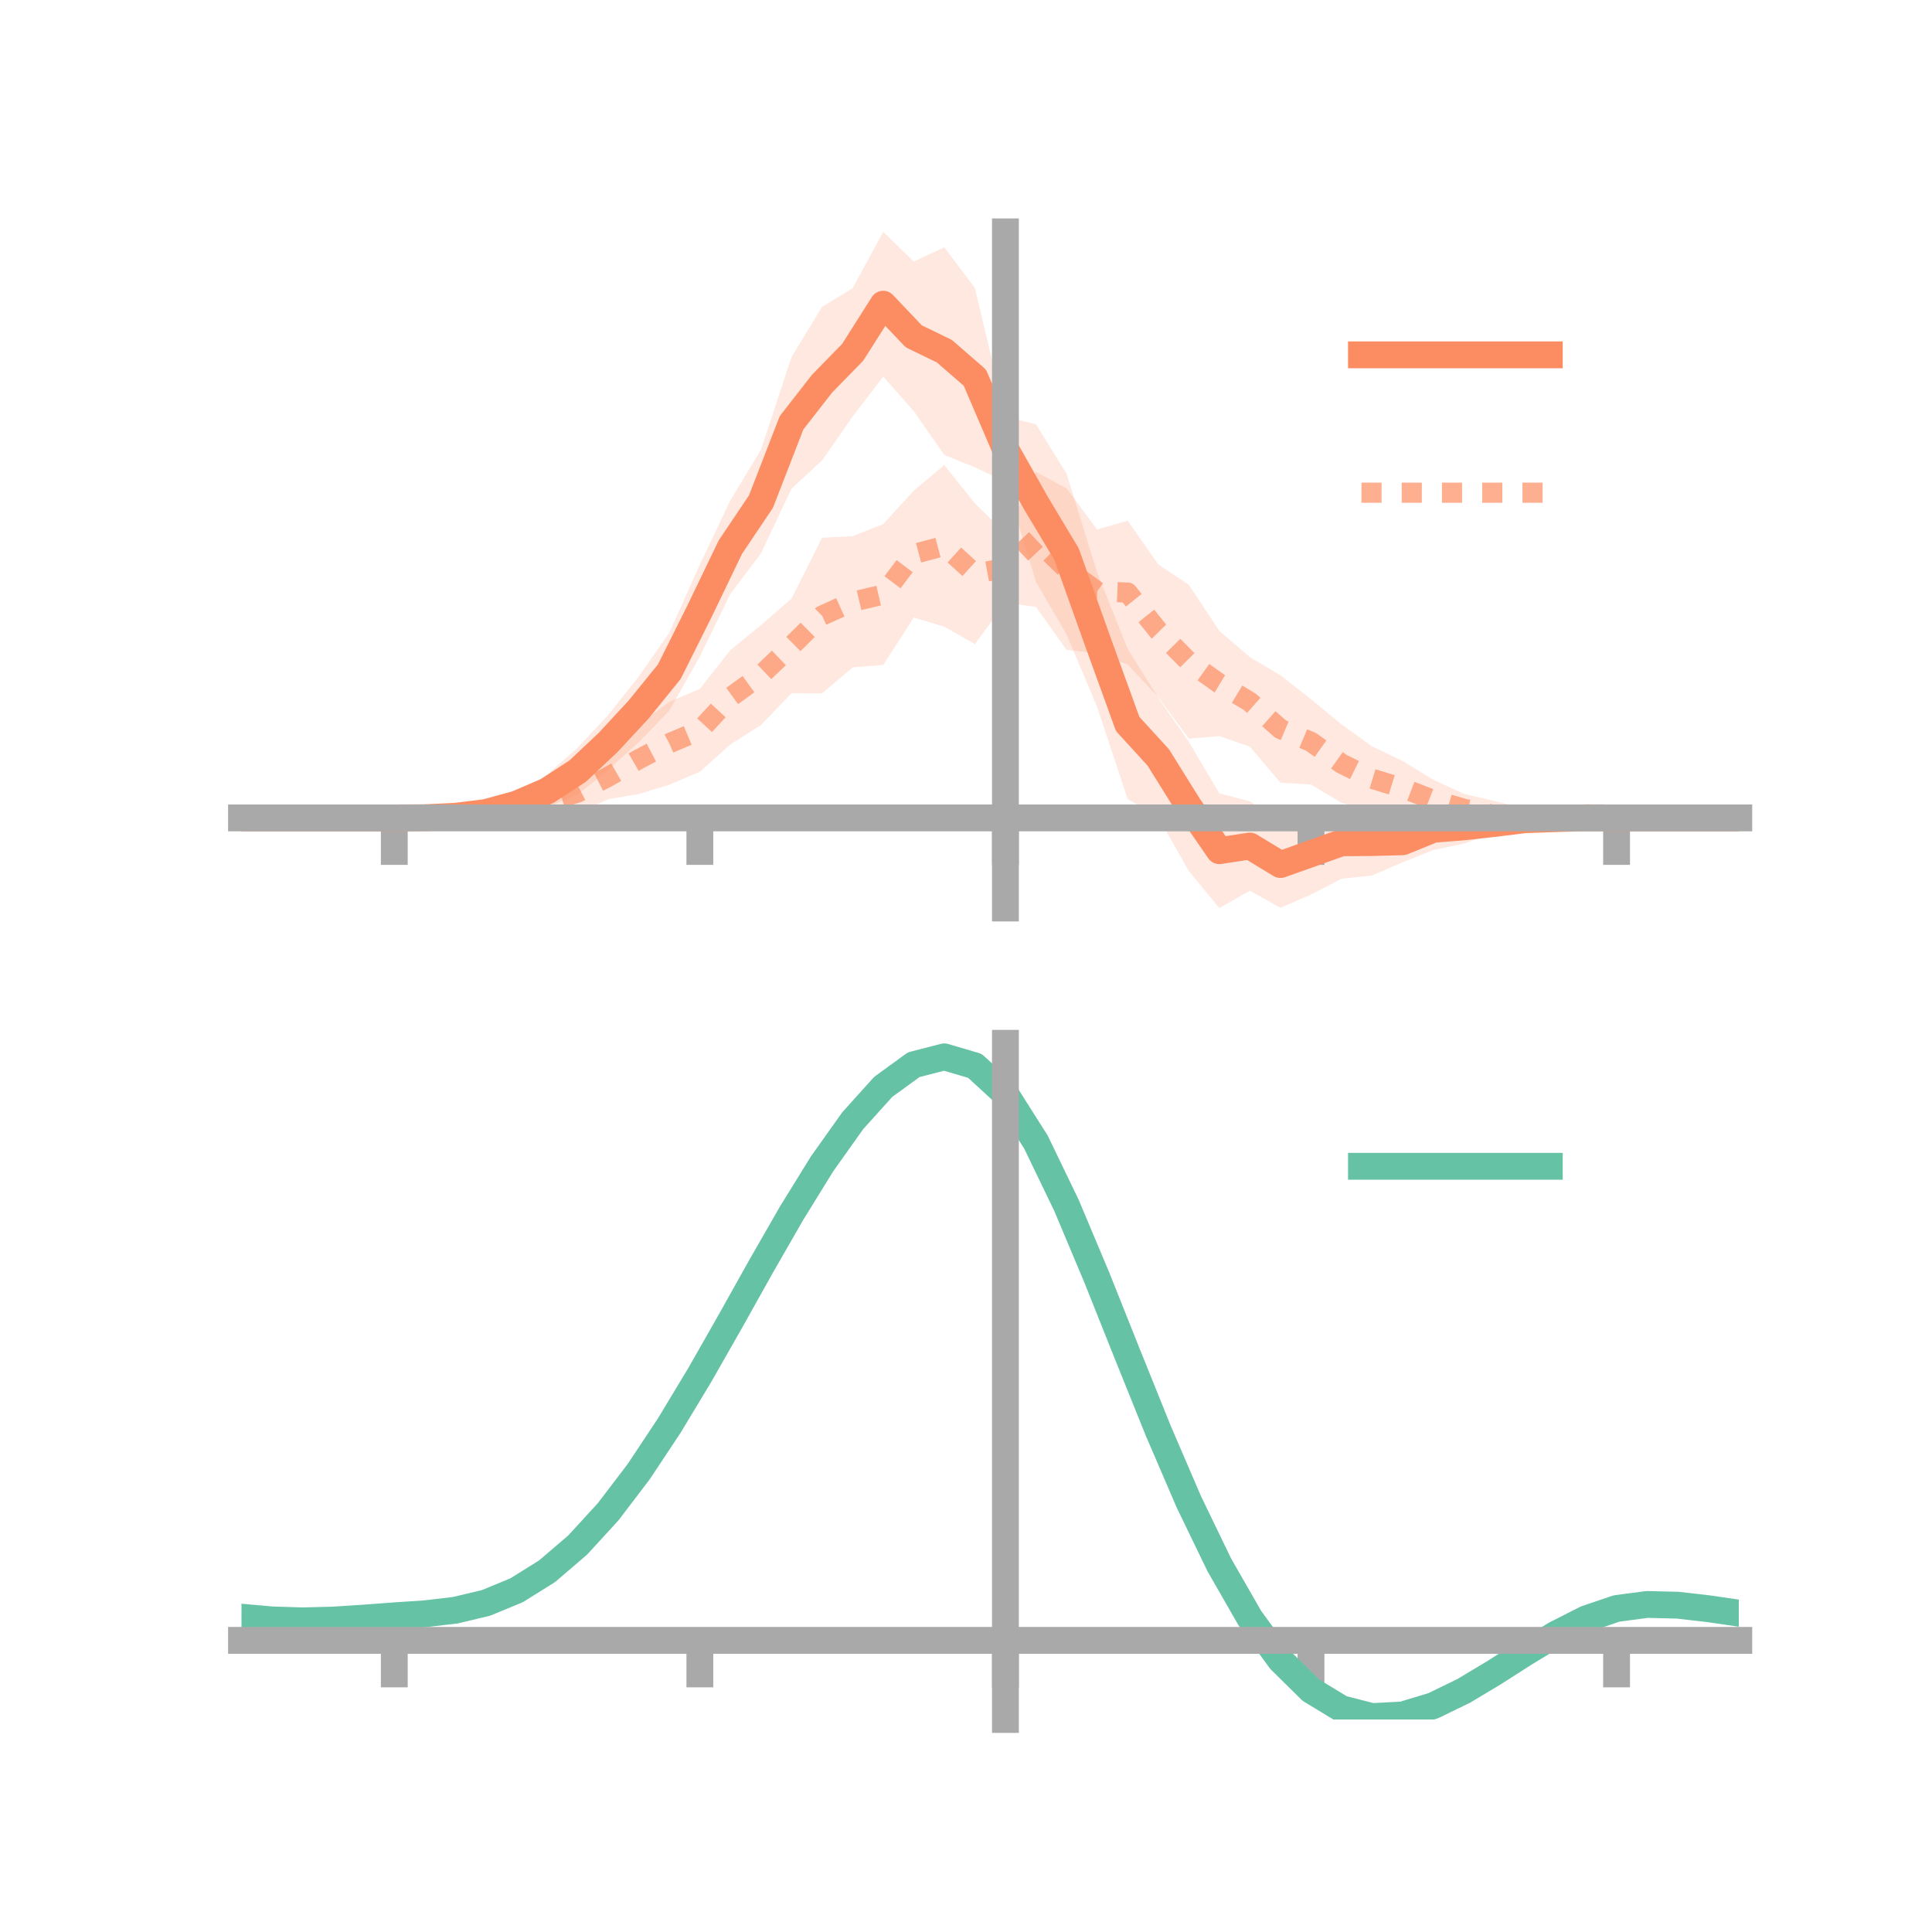 <?xml version="1.0" encoding="utf-8" standalone="no"?>
<!DOCTYPE svg PUBLIC "-//W3C//DTD SVG 1.1//EN"
  "http://www.w3.org/Graphics/SVG/1.1/DTD/svg11.dtd">
<!-- Created with matplotlib (https://matplotlib.org/) -->
<svg height="144pt" version="1.1" viewBox="0 0 144 144" width="144pt" xmlns="http://www.w3.org/2000/svg" xmlns:xlink="http://www.w3.org/1999/xlink">
 <defs>
  <style type="text/css">*{stroke-linecap:butt;stroke-linejoin:round;}</style>
 </defs>
 <g id="figure_1">
  <g id="patch_1">
   <path d="M 0 144 
L 144 144 
L 144 0 
L 0 0 
z
" style="fill:none;"/>
  </g>
  <g id="axes_1">
   <g id="patch_2">
    <path d="M 18 67.68 
L 129.6 67.68 
L 129.6 17.28 
L 18 17.28 
z
" style="fill:none;"/>
   </g>
   <g id="PolyCollection_1">
    <path clip-path="url(#p2aaaa98f0c)" d="M 18 60.962 
L 18 60.962 
L 20.278 60.962 
L 22.555 60.962 
L 24.833 60.962 
L 27.11 60.962 
L 29.388 60.952 
L 31.665 60.828 
L 33.943 60.594 
L 36.22 60.128 
L 38.498 59.151 
L 40.776 57.744 
L 43.053 55.729 
L 45.331 53.291 
L 47.608 50.426 
L 49.886 47.164 
L 52.163 42.079 
L 54.441 37.289 
L 56.718 33.525 
L 58.996 26.611 
L 61.273 22.871 
L 63.551 21.484 
L 65.829 17.28 
L 68.106 19.494 
L 70.384 18.439 
L 72.661 21.463 
L 74.939 31.044 
L 77.216 31.627 
L 79.494 35.307 
L 81.771 42.669 
L 84.049 48.362 
L 86.327 52.009 
L 88.604 55.289 
L 90.882 59.133 
L 93.159 59.726 
L 95.437 61.213 
L 97.714 60.583 
L 99.992 60.136 
L 102.269 60.348 
L 104.547 61.214 
L 106.824 60.265 
L 109.102 60.382 
L 111.38 60.619 
L 113.657 60.675 
L 115.935 60.777 
L 118.212 60.816 
L 120.49 60.954 
L 122.767 60.962 
L 125.045 60.962 
L 127.322 60.962 
L 129.6 60.962 
L 129.6 60.962 
L 129.6 60.962 
L 127.322 60.962 
L 125.045 60.962 
L 122.767 60.962 
L 120.49 60.972 
L 118.212 61.093 
L 115.935 61.259 
L 113.657 61.518 
L 111.38 62.136 
L 109.102 62.875 
L 106.824 63.357 
L 104.547 64.267 
L 102.269 65.253 
L 99.992 65.496 
L 97.714 66.676 
L 95.437 67.664 
L 93.159 66.39 
L 90.882 67.68 
L 88.604 64.918 
L 86.327 60.891 
L 84.049 59.558 
L 81.771 52.681 
L 79.494 47.289 
L 77.216 43.371 
L 74.939 35.896 
L 72.661 34.832 
L 70.384 33.907 
L 68.106 30.643 
L 65.829 28.065 
L 63.551 31.041 
L 61.273 34.315 
L 58.996 36.418 
L 56.718 41.246 
L 54.441 44.259 
L 52.163 48.931 
L 49.886 52.966 
L 47.608 55.324 
L 45.331 57.375 
L 43.053 59.224 
L 40.776 60.172 
L 38.498 60.721 
L 36.22 60.99 
L 33.943 61.091 
L 31.665 61.067 
L 29.388 60.969 
L 27.11 60.962 
L 24.833 60.962 
L 22.555 60.962 
L 20.278 60.962 
L 18 60.962 
z
" style="fill:#fc8d62;fill-opacity:0.2;"/>
   </g>
   <g id="PolyCollection_2">
    <path clip-path="url(#p2aaaa98f0c)" d="M 18 60.962 
L 18 60.962 
L 20.278 60.962 
L 22.555 60.962 
L 24.833 60.962 
L 27.11 60.962 
L 29.388 60.959 
L 31.665 60.825 
L 33.943 60.467 
L 36.22 59.952 
L 38.498 59.094 
L 40.776 58.6 
L 43.053 57.544 
L 45.331 56.225 
L 47.608 53.995 
L 49.886 52.307 
L 52.163 51.344 
L 54.441 48.454 
L 56.718 46.59 
L 58.996 44.611 
L 61.273 40.085 
L 63.551 39.96 
L 65.829 39.065 
L 68.106 36.569 
L 70.384 34.662 
L 72.661 37.516 
L 74.939 39.767 
L 77.216 35.177 
L 79.494 36.397 
L 81.771 39.463 
L 84.049 38.809 
L 86.327 42.067 
L 88.604 43.587 
L 90.882 47.023 
L 93.159 48.98 
L 95.437 50.331 
L 97.714 52.11 
L 99.992 53.997 
L 102.269 55.632 
L 104.547 56.72 
L 106.824 58.116 
L 109.102 59.167 
L 111.38 59.703 
L 113.657 60.244 
L 115.935 60.651 
L 118.212 60.818 
L 120.49 60.958 
L 122.767 60.962 
L 125.045 60.962 
L 127.322 60.962 
L 129.6 60.962 
L 129.6 60.962 
L 129.6 60.962 
L 127.322 60.962 
L 125.045 60.962 
L 122.767 60.962 
L 120.49 60.967 
L 118.212 61.091 
L 115.935 61.263 
L 113.657 61.448 
L 111.38 61.797 
L 109.102 61.396 
L 106.824 61.121 
L 104.547 60.767 
L 102.269 60.457 
L 99.992 59.839 
L 97.714 58.475 
L 95.437 58.339 
L 93.159 55.649 
L 90.882 54.869 
L 88.604 55.051 
L 86.327 51.963 
L 84.049 49.528 
L 81.771 48.688 
L 79.494 48.437 
L 77.216 45.242 
L 74.939 44.909 
L 72.661 48.006 
L 70.384 46.711 
L 68.106 46.027 
L 65.829 49.564 
L 63.551 49.744 
L 61.273 51.678 
L 58.996 51.669 
L 56.718 54.039 
L 54.441 55.484 
L 52.163 57.523 
L 49.886 58.492 
L 47.608 59.183 
L 45.331 59.569 
L 43.053 60.607 
L 40.776 60.956 
L 38.498 61.05 
L 36.22 61.161 
L 33.943 61.177 
L 31.665 61.076 
L 29.388 60.963 
L 27.11 60.962 
L 24.833 60.962 
L 22.555 60.962 
L 20.278 60.962 
L 18 60.962 
z
" style="fill:#fc8d62;fill-opacity:0.2;"/>
   </g>
   <g id="matplotlib.axis_1">
    <g id="xtick_1">
     <g id="line2d_1">
      <defs>
       <path d="M 0 0 
L 0 3.5 
" id="ma3e52b8408" style="stroke:#a9a9a9;stroke-width:2;"/>
      </defs>
      <g>
       <use style="fill:#a9a9a9;stroke:#a9a9a9;stroke-width:2;" x="29.388" xlink:href="#ma3e52b8408" y="60.962"/>
      </g>
     </g>
    </g>
    <g id="xtick_2">
     <g id="line2d_2">
      <g>
       <use style="fill:#a9a9a9;stroke:#a9a9a9;stroke-width:2;" x="52.163" xlink:href="#ma3e52b8408" y="60.962"/>
      </g>
     </g>
    </g>
    <g id="xtick_3">
     <g id="line2d_3">
      <g>
       <use style="fill:#a9a9a9;stroke:#a9a9a9;stroke-width:2;" x="74.939" xlink:href="#ma3e52b8408" y="60.962"/>
      </g>
     </g>
    </g>
    <g id="xtick_4">
     <g id="line2d_4">
      <g>
       <use style="fill:#a9a9a9;stroke:#a9a9a9;stroke-width:2;" x="97.714" xlink:href="#ma3e52b8408" y="60.962"/>
      </g>
     </g>
    </g>
    <g id="xtick_5">
     <g id="line2d_5">
      <g>
       <use style="fill:#a9a9a9;stroke:#a9a9a9;stroke-width:2;" x="120.49" xlink:href="#ma3e52b8408" y="60.962"/>
      </g>
     </g>
    </g>
   </g>
   <g id="matplotlib.axis_2"/>
   <g id="line2d_6">
    <path clip-path="url(#p2aaaa98f0c)" d="M 18 60.962 
L 20.278 60.962 
L 22.555 60.962 
L 24.833 60.962 
L 27.11 60.962 
L 29.388 60.961 
L 31.665 60.948 
L 33.943 60.842 
L 36.22 60.559 
L 38.498 59.936 
L 40.776 58.958 
L 43.053 57.477 
L 45.331 55.333 
L 47.608 52.875 
L 49.886 50.065 
L 52.163 45.505 
L 54.441 40.774 
L 56.718 37.386 
L 58.996 31.514 
L 61.273 28.593 
L 63.551 26.263 
L 65.829 22.673 
L 68.106 25.069 
L 70.384 26.173 
L 72.661 28.148 
L 74.939 33.47 
L 77.216 37.499 
L 79.494 41.298 
L 81.771 47.675 
L 84.049 53.96 
L 86.327 56.45 
L 88.604 60.103 
L 90.882 63.406 
L 93.159 63.058 
L 95.437 64.439 
L 97.714 63.629 
L 99.992 62.816 
L 102.269 62.801 
L 104.547 62.74 
L 106.824 61.811 
L 109.102 61.629 
L 111.38 61.377 
L 113.657 61.097 
L 115.935 61.018 
L 118.212 60.954 
L 120.49 60.963 
L 122.767 60.962 
L 125.045 60.962 
L 127.322 60.962 
L 129.6 60.962 
" style="fill:none;stroke:#fc8d62;stroke-linecap:square;stroke-width:2;"/>
   </g>
   <g id="line2d_7">
    <path clip-path="url(#p2aaaa98f0c)" d="M 18 60.962 
L 20.278 60.962 
L 22.555 60.962 
L 24.833 60.962 
L 27.11 60.962 
L 29.388 60.961 
L 31.665 60.951 
L 33.943 60.822 
L 36.22 60.557 
L 38.498 60.072 
L 40.776 59.778 
L 43.053 59.076 
L 45.331 57.897 
L 47.608 56.589 
L 49.886 55.399 
L 52.163 54.433 
L 54.441 51.969 
L 56.718 50.315 
L 58.996 48.14 
L 61.273 45.881 
L 63.551 44.852 
L 65.829 44.315 
L 68.106 41.298 
L 70.384 40.686 
L 72.661 42.761 
L 74.939 42.338 
L 77.216 40.21 
L 79.494 42.417 
L 81.771 44.075 
L 84.049 44.168 
L 86.327 47.015 
L 88.604 49.319 
L 90.882 50.946 
L 93.159 52.315 
L 95.437 54.335 
L 97.714 55.292 
L 99.992 56.918 
L 102.269 58.044 
L 104.547 58.743 
L 106.824 59.618 
L 109.102 60.282 
L 111.38 60.75 
L 113.657 60.846 
L 115.935 60.957 
L 118.212 60.955 
L 120.49 60.962 
L 122.767 60.962 
L 125.045 60.962 
L 127.322 60.962 
L 129.6 60.962 
" style="fill:none;stroke:#fc8d62;stroke-dasharray:1.5,1.5;stroke-dashoffset:0;stroke-opacity:0.7;stroke-width:1.5;"/>
   </g>
   <g id="patch_3">
    <path d="M 74.939 67.68 
L 74.939 17.28 
" style="fill:none;stroke:#a9a9a9;stroke-linecap:square;stroke-linejoin:miter;stroke-width:2;"/>
   </g>
   <g id="patch_4">
    <path d="M 129.6 67.68 
L 129.6 17.28 
" style="fill:none;"/>
   </g>
   <g id="patch_5">
    <path d="M 18 60.962 
L 129.6 60.962 
" style="fill:none;stroke:#a9a9a9;stroke-linecap:square;stroke-linejoin:miter;stroke-width:2;"/>
   </g>
   <g id="patch_6">
    <path d="M 18 17.28 
L 129.6 17.28 
" style="fill:none;"/>
   </g>
   <g id="legend_1">
    <g id="line2d_8">
     <path d="M 101.475 26.449 
L 115.475 26.449 
" style="fill:none;stroke:#fc8d62;stroke-linecap:square;stroke-width:2;"/>
    </g>
    <g id="line2d_9"/>
    <g id="text_1">
     <!--   -->
     <g transform="translate(121.075 28.899)scale(0.07 -0.07)">
      <defs>
       <path id="DejaVuSans-32"/>
      </defs>
      <use xlink:href="#DejaVuSans-32"/>
     </g>
    </g>
    <g id="line2d_10">
     <path d="M 101.475 36.724 
L 115.475 36.724 
" style="fill:none;stroke:#fc8d62;stroke-dasharray:1.5,1.5;stroke-dashoffset:0;stroke-opacity:0.7;stroke-width:1.5;"/>
    </g>
    <g id="line2d_11"/>
    <g id="text_2">
     <!--   -->
     <g transform="translate(121.075 39.174)scale(0.07 -0.07)">
      <use xlink:href="#DejaVuSans-32"/>
     </g>
    </g>
   </g>
  </g>
  <g id="axes_2">
   <g id="patch_7">
    <path d="M 18 128.16 
L 129.6 128.16 
L 129.6 77.76 
L 18 77.76 
z
" style="fill:none;"/>
   </g>
   <g id="PolyCollection_3">
    <path clip-path="url(#p63225b996d)" d="M 18 120.576 
L 18 120.496 
L 20.278 120.709 
L 22.555 120.781 
L 24.833 120.716 
L 27.11 120.558 
L 29.388 120.379 
L 31.665 120.223 
L 33.943 119.95 
L 36.22 119.401 
L 38.498 118.45 
L 40.776 117.004 
L 43.053 115.012 
L 45.331 112.467 
L 47.608 109.399 
L 49.886 105.876 
L 52.163 102.001 
L 54.441 97.901 
L 56.718 93.731 
L 58.996 89.667 
L 61.273 85.897 
L 63.551 82.62 
L 65.829 80.038 
L 68.106 78.353 
L 70.384 77.76 
L 72.661 78.445 
L 74.939 80.574 
L 77.216 84.229 
L 79.494 89.028 
L 81.771 94.534 
L 84.049 100.341 
L 86.327 106.089 
L 88.604 111.479 
L 90.882 116.276 
L 93.159 120.312 
L 95.437 123.484 
L 97.714 125.752 
L 99.992 127.141 
L 102.269 127.723 
L 104.547 127.608 
L 106.824 126.931 
L 109.102 125.843 
L 111.38 124.503 
L 113.657 123.073 
L 115.935 121.712 
L 118.212 120.572 
L 120.49 119.802 
L 122.767 119.503 
L 125.045 119.565 
L 127.322 119.835 
L 129.6 120.181 
L 129.6 120.289 
L 129.6 120.289 
L 127.322 119.97 
L 125.045 119.72 
L 122.767 119.669 
L 120.49 119.973 
L 118.212 120.753 
L 115.935 121.923 
L 113.657 123.333 
L 111.38 124.818 
L 109.102 126.209 
L 106.824 127.336 
L 104.547 128.036 
L 102.269 128.16 
L 99.992 127.582 
L 97.714 126.209 
L 95.437 123.988 
L 93.159 120.908 
L 90.882 117.007 
L 88.604 112.377 
L 86.327 107.174 
L 84.049 101.622 
L 81.771 96.007 
L 79.494 90.677 
L 77.216 86.03 
L 74.939 82.493 
L 72.661 80.438 
L 70.384 79.782 
L 68.106 80.358 
L 65.829 81.981 
L 63.551 84.459 
L 61.273 87.597 
L 58.996 91.2 
L 56.718 95.076 
L 54.441 99.045 
L 52.163 102.943 
L 49.886 106.624 
L 47.608 109.969 
L 45.331 112.884 
L 43.053 115.31 
L 40.776 117.218 
L 38.498 118.617 
L 36.22 119.546 
L 33.943 120.082 
L 31.665 120.345 
L 29.388 120.488 
L 27.11 120.65 
L 24.833 120.787 
L 22.555 120.836 
L 20.278 120.767 
L 18 120.576 
z
" style="fill:#66c2a5;fill-opacity:0.2;"/>
   </g>
   <g id="matplotlib.axis_3">
    <g id="xtick_6">
     <g id="line2d_12">
      <g>
       <use style="fill:#a9a9a9;stroke:#a9a9a9;stroke-width:2;" x="29.388" xlink:href="#ma3e52b8408" y="122.265"/>
      </g>
     </g>
    </g>
    <g id="xtick_7">
     <g id="line2d_13">
      <g>
       <use style="fill:#a9a9a9;stroke:#a9a9a9;stroke-width:2;" x="52.163" xlink:href="#ma3e52b8408" y="122.265"/>
      </g>
     </g>
    </g>
    <g id="xtick_8">
     <g id="line2d_14">
      <g>
       <use style="fill:#a9a9a9;stroke:#a9a9a9;stroke-width:2;" x="74.939" xlink:href="#ma3e52b8408" y="122.265"/>
      </g>
     </g>
    </g>
    <g id="xtick_9">
     <g id="line2d_15">
      <g>
       <use style="fill:#a9a9a9;stroke:#a9a9a9;stroke-width:2;" x="97.714" xlink:href="#ma3e52b8408" y="122.265"/>
      </g>
     </g>
    </g>
    <g id="xtick_10">
     <g id="line2d_16">
      <g>
       <use style="fill:#a9a9a9;stroke:#a9a9a9;stroke-width:2;" x="120.49" xlink:href="#ma3e52b8408" y="122.265"/>
      </g>
     </g>
    </g>
   </g>
   <g id="matplotlib.axis_4"/>
   <g id="line2d_17">
    <path clip-path="url(#p63225b996d)" d="M 18 120.536 
L 20.278 120.738 
L 22.555 120.809 
L 24.833 120.751 
L 27.11 120.604 
L 29.388 120.434 
L 31.665 120.284 
L 33.943 120.016 
L 36.22 119.473 
L 38.498 118.533 
L 40.776 117.111 
L 43.053 115.161 
L 45.331 112.675 
L 47.608 109.684 
L 49.886 106.25 
L 52.163 102.472 
L 54.441 98.473 
L 56.718 94.403 
L 58.996 90.433 
L 61.273 86.747 
L 63.551 83.54 
L 65.829 81.01 
L 68.106 79.356 
L 70.384 78.771 
L 72.661 79.441 
L 74.939 81.533 
L 77.216 85.129 
L 79.494 89.852 
L 81.771 95.271 
L 84.049 100.981 
L 86.327 106.632 
L 88.604 111.928 
L 90.882 116.641 
L 93.159 120.61 
L 95.437 123.736 
L 97.714 125.981 
L 99.992 127.362 
L 102.269 127.942 
L 104.547 127.822 
L 106.824 127.134 
L 109.102 126.026 
L 111.38 124.66 
L 113.657 123.203 
L 115.935 121.818 
L 118.212 120.662 
L 120.49 119.888 
L 122.767 119.586 
L 125.045 119.642 
L 127.322 119.903 
L 129.6 120.235 
" style="fill:none;stroke:#66c2a5;stroke-linecap:square;stroke-width:2;"/>
   </g>
   <g id="patch_8">
    <path d="M 74.939 128.16 
L 74.939 77.76 
" style="fill:none;stroke:#a9a9a9;stroke-linecap:square;stroke-linejoin:miter;stroke-width:2;"/>
   </g>
   <g id="patch_9">
    <path d="M 129.6 128.16 
L 129.6 77.76 
" style="fill:none;"/>
   </g>
   <g id="patch_10">
    <path d="M 18 122.265 
L 129.6 122.265 
" style="fill:none;stroke:#a9a9a9;stroke-linecap:square;stroke-linejoin:miter;stroke-width:2;"/>
   </g>
   <g id="patch_11">
    <path d="M 18 77.76 
L 129.6 77.76 
" style="fill:none;"/>
   </g>
   <g id="legend_2">
    <g id="line2d_18">
     <path d="M 101.475 86.929 
L 115.475 86.929 
" style="fill:none;stroke:#66c2a5;stroke-linecap:square;stroke-width:2;"/>
    </g>
    <g id="line2d_19"/>
    <g id="text_3">
     <!--   -->
     <g transform="translate(121.075 89.379)scale(0.07 -0.07)">
      <use xlink:href="#DejaVuSans-32"/>
     </g>
    </g>
   </g>
  </g>
 </g>
 <defs>
  <clipPath id="p2aaaa98f0c">
   <rect height="50.4" width="111.6" x="18" y="17.28"/>
  </clipPath>
  <clipPath id="p63225b996d">
   <rect height="50.4" width="111.6" x="18" y="77.76"/>
  </clipPath>
 </defs>
</svg>
